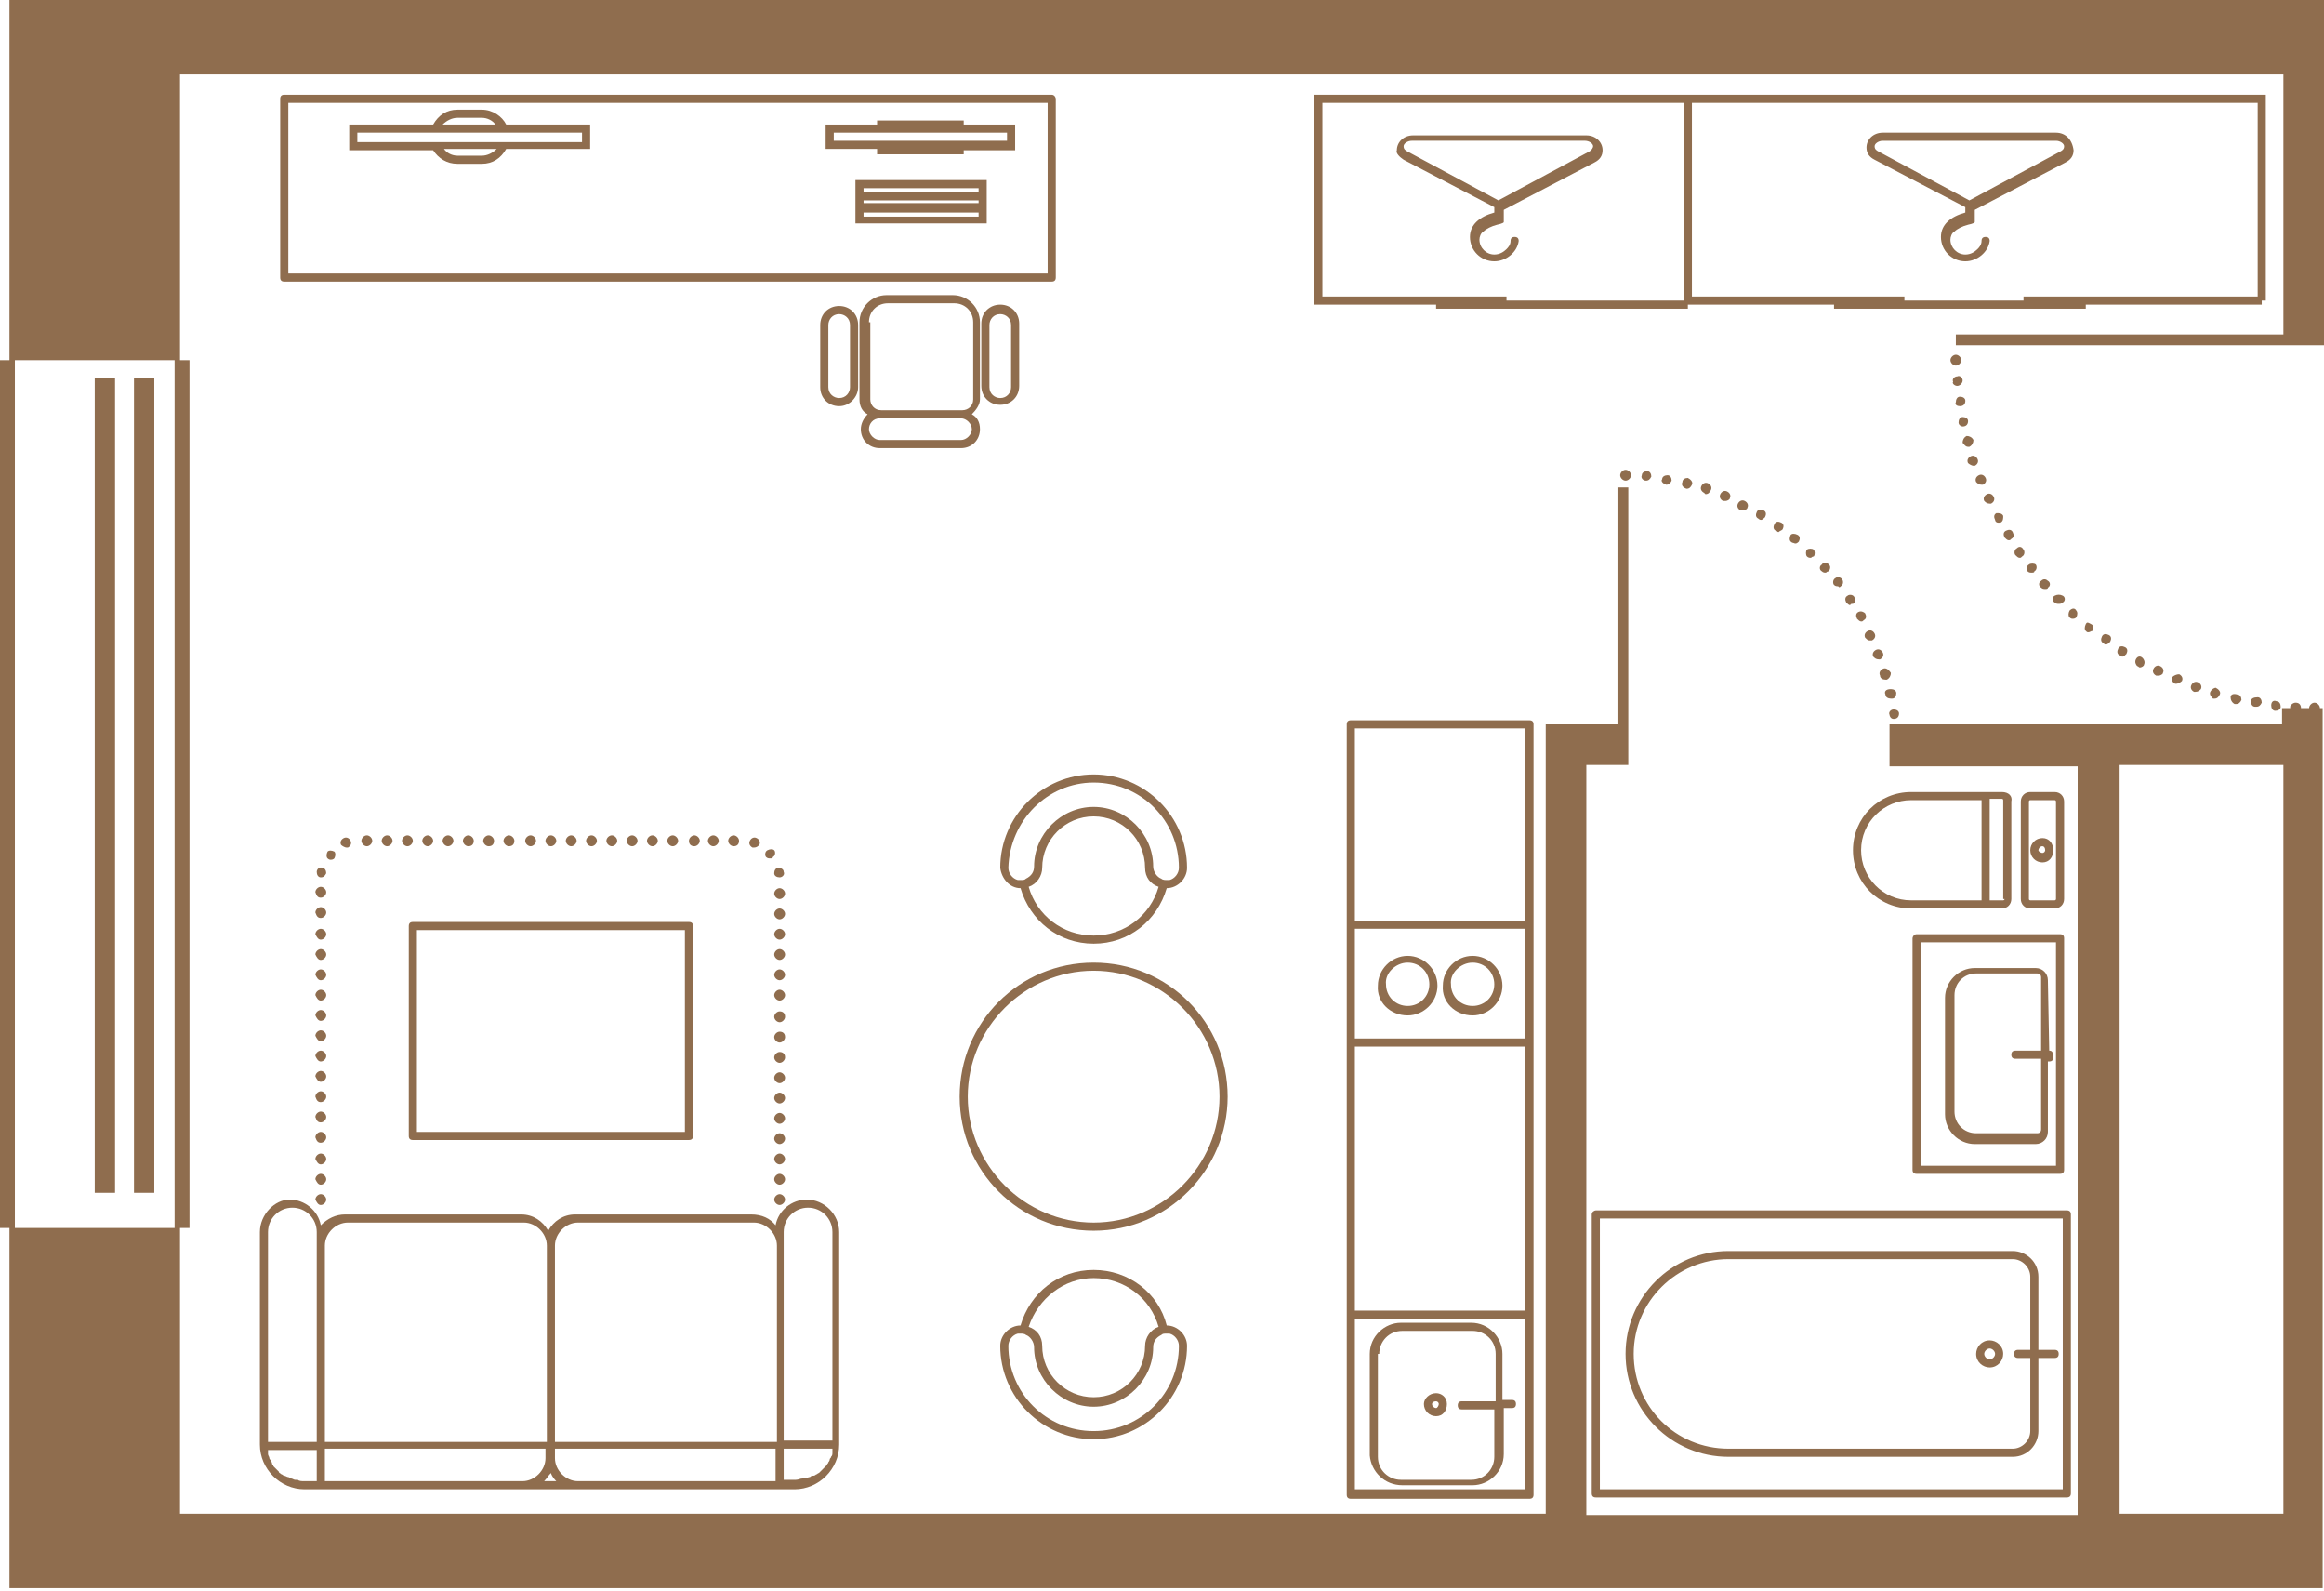 <svg width="190" height="130" viewBox="0 0 190 130" fill="none" xmlns="http://www.w3.org/2000/svg">
<path d="M160.012 31.539C160.234 31.539 160.456 31.317 160.456 31.095C160.456 30.873 160.234 30.652 160.012 30.763C159.791 30.763 159.569 30.984 159.68 31.206C159.569 31.317 159.791 31.539 160.012 31.539Z" fill="#8F6D4E"/>
<path d="M160.234 33.199C160.567 33.199 160.677 32.977 160.677 32.756C160.677 32.534 160.456 32.423 160.234 32.423C160.012 32.423 159.902 32.645 159.902 32.866C159.791 33.088 160.012 33.199 160.234 33.199Z" fill="#8F6D4E"/>
<path d="M160.456 34.858C160.566 34.858 160.566 34.858 160.456 34.858C160.788 34.858 160.899 34.637 160.899 34.415C160.899 34.194 160.677 34.083 160.456 34.083C160.234 34.083 160.123 34.304 160.123 34.526C160.123 34.748 160.345 34.858 160.456 34.858Z" fill="#8F6D4E"/>
<path d="M160.896 36.519H161.007C161.229 36.408 161.34 36.186 161.34 35.965C161.229 35.743 161.007 35.632 160.786 35.632C160.564 35.743 160.453 35.965 160.453 36.186C160.564 36.297 160.675 36.519 160.896 36.519Z" fill="#8F6D4E"/>
<path d="M163.332 42.715C163.442 42.715 163.442 42.715 163.553 42.715C163.775 42.604 163.775 42.383 163.775 42.161C163.664 41.939 163.442 41.939 163.221 41.939C162.999 42.05 162.999 42.272 163.11 42.493C163.11 42.604 163.221 42.715 163.332 42.715Z" fill="#8F6D4E"/>
<path d="M159.902 29.879C160.124 29.879 160.346 29.657 160.346 29.436C160.346 29.214 160.124 28.992 159.902 28.992C159.681 28.992 159.459 29.214 159.459 29.436C159.459 29.657 159.681 29.879 159.902 29.879Z" fill="#8F6D4E"/>
<path d="M162.668 41.166H162.778C163 41.055 163.111 40.834 163 40.612C162.889 40.39 162.668 40.279 162.446 40.39C162.224 40.501 162.113 40.723 162.224 40.945C162.335 41.055 162.446 41.166 162.668 41.166Z" fill="#8F6D4E"/>
<path d="M162.004 39.617H162.115C162.337 39.506 162.448 39.285 162.337 39.063C162.226 38.841 162.004 38.73 161.783 38.841C161.561 38.952 161.45 39.174 161.561 39.395C161.672 39.506 161.783 39.617 162.004 39.617Z" fill="#8F6D4E"/>
<path d="M161.339 38.067H161.45C161.672 37.956 161.783 37.735 161.672 37.513C161.561 37.291 161.339 37.181 161.118 37.291C160.896 37.402 160.785 37.624 160.896 37.846C161.007 37.956 161.229 38.067 161.339 38.067Z" fill="#8F6D4E"/>
<path d="M173.181 53.006C173.07 53.227 173.07 53.449 173.292 53.56C173.403 53.56 173.403 53.671 173.514 53.671C173.625 53.671 173.735 53.56 173.846 53.449C173.957 53.227 173.957 53.006 173.735 52.895C173.514 52.784 173.292 52.784 173.181 53.006Z" fill="#8F6D4E"/>
<path d="M174.619 53.89C174.508 54.112 174.619 54.333 174.73 54.444C174.84 54.444 174.84 54.554 174.951 54.554C175.062 54.554 175.283 54.444 175.283 54.333C175.394 54.112 175.283 53.89 175.172 53.78C174.951 53.558 174.73 53.669 174.619 53.89Z" fill="#8F6D4E"/>
<path d="M179.156 55.994C179.045 56.215 179.156 56.437 179.377 56.548H179.488C179.71 56.548 179.821 56.437 179.932 56.326C180.043 56.104 179.932 55.883 179.71 55.772C179.488 55.661 179.267 55.772 179.156 55.994Z" fill="#8F6D4E"/>
<path d="M176.057 54.666C175.946 54.887 176.057 55.109 176.279 55.22C176.279 55.22 176.39 55.22 176.501 55.22C176.611 55.22 176.833 55.109 176.833 54.998C176.944 54.776 176.833 54.555 176.611 54.444C176.39 54.333 176.168 54.444 176.057 54.666Z" fill="#8F6D4E"/>
<path d="M185.685 57.654C185.685 57.875 185.795 58.097 186.017 58.097C186.239 58.097 186.46 57.986 186.46 57.764C186.46 57.543 186.35 57.321 186.128 57.321C185.906 57.21 185.685 57.321 185.685 57.654Z" fill="#8F6D4E"/>
<path d="M184.024 57.322C184.024 57.543 184.135 57.765 184.357 57.765H184.468C184.689 57.765 184.8 57.654 184.911 57.432C184.911 57.211 184.8 56.989 184.579 56.989C184.246 56.989 184.024 57.1 184.024 57.322Z" fill="#8F6D4E"/>
<path d="M180.705 56.547C180.594 56.768 180.816 56.99 180.927 57.101H181.038C181.259 57.101 181.37 56.99 181.481 56.768C181.592 56.547 181.37 56.325 181.148 56.214C181.038 56.214 180.816 56.325 180.705 56.547Z" fill="#8F6D4E"/>
<path d="M182.364 56.989C182.364 57.211 182.475 57.432 182.697 57.543H182.808C183.029 57.543 183.14 57.432 183.251 57.211C183.251 56.989 183.14 56.767 182.918 56.767C182.586 56.657 182.364 56.767 182.364 56.989Z" fill="#8F6D4E"/>
<path d="M177.607 55.33C177.496 55.551 177.607 55.773 177.829 55.884H177.939C178.05 55.884 178.272 55.773 178.383 55.662C178.494 55.441 178.383 55.219 178.161 55.108C177.939 55.108 177.718 55.219 177.607 55.33Z" fill="#8F6D4E"/>
<path d="M166.873 47.473C166.652 47.584 166.652 47.916 166.873 48.027C166.984 48.138 167.095 48.138 167.206 48.138C167.317 48.138 167.428 48.138 167.428 48.027C167.649 47.916 167.649 47.584 167.428 47.473C167.317 47.362 167.095 47.251 166.873 47.473Z" fill="#8F6D4E"/>
<path d="M165.877 46.144C165.655 46.255 165.655 46.588 165.766 46.699C165.877 46.809 165.988 46.809 166.099 46.809C166.21 46.809 166.32 46.809 166.32 46.699C166.542 46.588 166.542 46.255 166.431 46.144C166.32 46.034 165.988 46.034 165.877 46.144Z" fill="#8F6D4E"/>
<path d="M163.996 43.378C163.774 43.489 163.774 43.711 163.885 43.932C163.996 44.043 164.107 44.154 164.218 44.154C164.329 44.154 164.329 44.154 164.44 44.043C164.661 43.932 164.661 43.711 164.55 43.489C164.44 43.267 164.218 43.267 163.996 43.378Z" fill="#8F6D4E"/>
<path d="M170.525 51.013C170.414 51.235 170.414 51.457 170.525 51.568C170.635 51.678 170.635 51.678 170.746 51.678C170.857 51.678 170.968 51.568 171.079 51.568C171.19 51.346 171.19 51.124 170.968 51.013C170.746 50.903 170.635 50.792 170.525 51.013Z" fill="#8F6D4E"/>
<path d="M171.853 52.01C171.742 52.232 171.742 52.453 171.964 52.564C172.075 52.675 172.075 52.675 172.186 52.675C172.296 52.675 172.407 52.564 172.518 52.453C172.629 52.232 172.629 52.01 172.407 51.899C172.186 51.788 171.964 51.788 171.853 52.01Z" fill="#8F6D4E"/>
<path d="M167.979 48.69C167.758 48.8 167.758 49.132 167.979 49.243C168.09 49.354 168.201 49.354 168.311 49.354C168.422 49.354 168.533 49.354 168.643 49.243C168.865 49.132 168.865 48.8 168.643 48.69C168.422 48.579 168.201 48.579 167.979 48.69Z" fill="#8F6D4E"/>
<path d="M169.196 49.907C169.086 50.129 169.086 50.35 169.196 50.461C169.307 50.572 169.418 50.572 169.418 50.572C169.529 50.572 169.64 50.572 169.751 50.461C169.861 50.239 169.861 50.018 169.751 49.907C169.64 49.685 169.418 49.685 169.196 49.907Z" fill="#8F6D4E"/>
<path d="M164.881 44.816C164.659 44.927 164.659 45.259 164.77 45.37C164.881 45.48 164.991 45.591 165.102 45.591C165.213 45.591 165.213 45.591 165.323 45.48C165.545 45.37 165.545 45.038 165.434 44.927C165.323 44.706 165.102 44.595 164.881 44.816Z" fill="#8F6D4E"/>
<path d="M186.68 0H14.717H0.775V6.086V29.435H0V100.367H0.775V123.716V129.802H14.717H126.372H129.691H169.86H173.18H186.57H189.889V123.716V62.522V59.202V57.874H189.668C189.668 57.653 189.447 57.432 189.225 57.432C189.004 57.432 188.783 57.653 188.783 57.874H188.119C188.119 57.653 188.008 57.432 187.676 57.432C187.455 57.432 187.234 57.653 187.234 57.764C187.234 57.764 187.234 57.764 187.234 57.874H186.57V59.202H155.364H154.479V61.747V62.633H169.86V123.826H129.691V62.522H133.122V59.202V39.837H132.236V59.202H126.372V59.866V62.522V123.716H14.717V100.367H15.492V29.435H14.717V6.086H186.68V27.333H159.901V28.218H186.68H190V27.333V6.086V0H186.68ZM14.275 100.367H1.217V29.435H14.275V100.367ZM173.291 62.522H186.68V123.716H173.291V62.522Z" fill="#8F6D4E"/>
<path d="M12.615 30.873H10.955V97.49H12.615V30.873Z" fill="#8F6D4E"/>
<path d="M9.406 30.873H7.746V97.49H9.406V30.873Z" fill="#8F6D4E"/>
<path d="M163.664 64.735H162.336H156.25C153.594 64.735 151.491 66.838 151.491 69.493C151.491 72.149 153.594 74.252 156.25 74.252H162.336H163.664C164.106 74.252 164.438 73.92 164.438 73.477V65.51C164.549 65.067 164.217 64.735 163.664 64.735ZM162.004 73.588H156.25C153.926 73.588 152.155 71.707 152.155 69.493C152.155 67.17 154.036 65.399 156.25 65.399H162.004V73.588ZM163.885 73.477C163.885 73.588 163.774 73.588 163.774 73.588H162.668V65.288H163.664C163.774 65.288 163.774 65.399 163.774 65.399V73.477H163.885Z" fill="#8F6D4E"/>
<path d="M167.978 64.735H165.987C165.544 64.735 165.212 65.067 165.212 65.51V73.477C165.212 73.92 165.544 74.252 165.987 74.252H167.978C168.421 74.252 168.753 73.92 168.753 73.477V65.51C168.753 65.067 168.421 64.735 167.978 64.735ZM168.089 73.477C168.089 73.588 167.978 73.588 167.978 73.588H165.987C165.876 73.588 165.876 73.477 165.876 73.477V65.51C165.876 65.399 165.987 65.399 165.987 65.399H167.978C168.089 65.399 168.089 65.51 168.089 65.51V73.477Z" fill="#8F6D4E"/>
<path d="M166.983 68.498C166.43 68.498 165.987 68.94 165.987 69.493C165.987 70.047 166.43 70.489 166.983 70.489C167.537 70.489 167.868 70.047 167.868 69.493C167.868 68.94 167.537 68.498 166.983 68.498ZM166.983 69.715C166.873 69.715 166.651 69.604 166.651 69.493C166.651 69.383 166.762 69.162 166.983 69.162C167.094 69.162 167.205 69.272 167.205 69.493C167.205 69.604 167.094 69.715 166.983 69.715Z" fill="#8F6D4E"/>
<path d="M156.359 76.686V95.609C156.359 95.83 156.47 95.941 156.691 95.941H168.421C168.642 95.941 168.753 95.83 168.753 95.609V76.686C168.753 76.465 168.642 76.354 168.421 76.354H156.691C156.47 76.354 156.359 76.576 156.359 76.686ZM157.023 77.018H168.089V95.277H157.023V77.018Z" fill="#8F6D4E"/>
<path d="M167.536 85.871L167.426 80.116C167.426 79.563 166.983 79.121 166.43 79.121H161.45C160.122 79.121 159.016 80.227 159.016 81.555V91.072C159.016 92.4 160.122 93.506 161.45 93.506H166.43C166.983 93.506 167.426 93.063 167.426 92.51V86.756H167.536C167.758 86.756 167.868 86.645 167.868 86.424C167.868 85.981 167.758 85.871 167.536 85.871ZM166.872 85.871H164.77C164.549 85.871 164.438 85.981 164.438 86.203C164.438 86.424 164.549 86.535 164.77 86.535H166.872V92.289C166.872 92.51 166.762 92.621 166.54 92.621H161.561C160.565 92.621 159.79 91.846 159.79 90.85V81.334C159.79 80.338 160.565 79.563 161.561 79.563H166.54C166.762 79.563 166.872 79.674 166.872 79.895V85.871Z" fill="#8F6D4E"/>
<path d="M110.436 58.87C110.215 58.87 110.104 58.981 110.104 59.202V107.56V122.166C110.104 122.388 110.215 122.498 110.436 122.498H125.043C125.265 122.498 125.375 122.388 125.375 122.166V107.449V59.202C125.375 58.981 125.265 58.87 125.043 58.87H110.436ZM124.711 121.724H110.768V107.781H124.711V121.724ZM124.711 107.117H110.768V85.538H124.711V107.117ZM124.711 84.875H110.768V75.911H124.711V84.875ZM124.711 75.247H110.768V59.534H124.711V75.247Z" fill="#8F6D4E"/>
<path d="M114.642 121.392H120.396C121.724 121.392 122.941 120.285 122.941 118.847V115.084H123.605C123.827 115.084 123.937 114.974 123.937 114.752C123.937 114.531 123.827 114.42 123.605 114.42H122.831V110.658C122.831 109.33 121.724 108.113 120.286 108.113H114.531C113.204 108.113 111.986 109.219 111.986 110.658V118.957C112.097 120.285 113.204 121.392 114.642 121.392ZM112.761 110.658C112.761 109.662 113.536 108.777 114.642 108.777H120.396C121.392 108.777 122.278 109.551 122.278 110.658V114.531H119.511C119.29 114.531 119.179 114.642 119.179 114.863C119.179 115.084 119.29 115.195 119.511 115.195H122.167V119.068C122.167 120.064 121.392 120.949 120.286 120.949H114.531C113.536 120.949 112.65 120.175 112.65 119.068V110.658H112.761Z" fill="#8F6D4E"/>
<path d="M117.408 115.748C117.961 115.748 118.293 115.306 118.293 114.752C118.293 114.199 117.851 113.867 117.408 113.867C116.855 113.867 116.412 114.31 116.412 114.752C116.412 115.306 116.855 115.748 117.408 115.748ZM117.408 114.531C117.519 114.531 117.629 114.642 117.629 114.752C117.629 114.863 117.519 115.084 117.408 115.084C117.297 115.084 117.076 114.974 117.076 114.752C117.076 114.642 117.187 114.531 117.408 114.531Z" fill="#8F6D4E"/>
<path d="M120.395 82.994C121.723 82.994 122.83 81.887 122.83 80.559C122.83 79.231 121.723 78.125 120.395 78.125C119.067 78.125 117.961 79.231 117.961 80.559C117.85 81.887 118.957 82.994 120.395 82.994ZM120.395 78.678C121.391 78.678 122.166 79.453 122.166 80.448C122.166 81.444 121.391 82.219 120.395 82.219C119.399 82.219 118.625 81.444 118.625 80.448C118.514 79.563 119.399 78.678 120.395 78.678Z" fill="#8F6D4E"/>
<path d="M115.085 82.994C116.413 82.994 117.519 81.887 117.519 80.559C117.519 79.231 116.413 78.125 115.085 78.125C113.757 78.125 112.65 79.231 112.65 80.559C112.54 81.887 113.646 82.994 115.085 82.994ZM115.085 78.678C116.081 78.678 116.855 79.453 116.855 80.448C116.855 81.444 116.081 82.219 115.085 82.219C114.089 82.219 113.314 81.444 113.314 80.448C113.203 79.563 114.089 78.678 115.085 78.678Z" fill="#8F6D4E"/>
<path d="M170.524 24.898H184.91V24.566H185.242V7.746H107.449V24.234V24.566V24.898H117.408V25.23H137.991V24.898H149.942V25.23H170.524V24.898ZM137.659 24.234V24.566H123.163V24.234H108.113V8.41H137.659V24.234ZM165.434 24.566H155.696V24.234H138.323V8.41H184.578V24.234H165.434V24.566Z" fill="#8F6D4E"/>
<path d="M26.227 98.487C26.448 98.487 26.67 98.265 26.67 98.044C26.67 97.822 26.448 97.6 26.227 97.6C26.005 97.6 25.783 97.822 25.783 98.044C25.894 98.265 26.005 98.487 26.227 98.487Z" fill="#8F6D4E"/>
<path d="M26.227 95.167C26.448 95.167 26.67 94.946 26.67 94.724C26.67 94.502 26.448 94.281 26.227 94.281C26.005 94.281 25.783 94.502 25.783 94.724C25.894 94.946 26.005 95.167 26.227 95.167Z" fill="#8F6D4E"/>
<path d="M26.227 96.828C26.448 96.828 26.67 96.606 26.67 96.384C26.67 96.162 26.448 95.941 26.227 95.941C26.005 95.941 25.783 96.162 25.783 96.384C25.894 96.606 26.005 96.828 26.227 96.828Z" fill="#8F6D4E"/>
<path d="M28.329 69.273H28.439C28.661 69.162 28.772 68.941 28.661 68.719C28.55 68.497 28.329 68.387 28.107 68.497C27.885 68.608 27.774 68.83 27.885 69.052C27.996 69.162 28.218 69.273 28.329 69.273Z" fill="#8F6D4E"/>
<path d="M32.092 68.719C32.092 68.498 31.87 68.276 31.648 68.276C31.427 68.276 31.205 68.498 31.205 68.719C31.205 68.941 31.427 69.163 31.648 69.163C31.87 69.163 32.092 68.941 32.092 68.719Z" fill="#8F6D4E"/>
<path d="M30.434 68.719C30.434 68.498 30.212 68.276 29.99 68.276C29.769 68.276 29.547 68.498 29.547 68.719C29.547 68.941 29.769 69.163 29.99 69.163C30.212 69.163 30.434 68.941 30.434 68.719Z" fill="#8F6D4E"/>
<path d="M35.412 68.719C35.412 68.498 35.19 68.276 34.969 68.276C34.747 68.276 34.525 68.498 34.525 68.719C34.525 68.941 34.747 69.163 34.969 69.163C35.19 69.163 35.412 68.941 35.412 68.719Z" fill="#8F6D4E"/>
<path d="M26.227 93.397C26.448 93.397 26.67 93.176 26.67 92.954C26.67 92.732 26.448 92.51 26.227 92.51C26.005 92.51 25.783 92.732 25.783 92.954C25.894 93.286 26.005 93.397 26.227 93.397Z" fill="#8F6D4E"/>
<path d="M26.227 85.098C26.448 85.098 26.67 84.876 26.67 84.654C26.67 84.433 26.448 84.211 26.227 84.211C26.005 84.211 25.783 84.433 25.783 84.654C25.894 84.876 26.005 85.098 26.227 85.098Z" fill="#8F6D4E"/>
<path d="M26.227 76.798C26.448 76.798 26.67 76.577 26.67 76.355C26.67 76.133 26.448 75.912 26.227 75.912C26.005 75.912 25.783 76.133 25.783 76.355C25.894 76.577 26.005 76.798 26.227 76.798Z" fill="#8F6D4E"/>
<path d="M26.227 75.028C26.448 75.028 26.67 74.806 26.67 74.584C26.67 74.363 26.448 74.141 26.227 74.141C26.005 74.141 25.783 74.363 25.783 74.584C25.894 74.917 26.005 75.028 26.227 75.028Z" fill="#8F6D4E"/>
<path d="M26.227 78.458C26.448 78.458 26.67 78.236 26.67 78.014C26.67 77.793 26.448 77.571 26.227 77.571C26.005 77.571 25.783 77.793 25.783 78.014C25.894 78.236 26.005 78.458 26.227 78.458Z" fill="#8F6D4E"/>
<path d="M26.227 80.118C26.448 80.118 26.67 79.896 26.67 79.675C26.67 79.453 26.448 79.231 26.227 79.231C26.005 79.231 25.783 79.453 25.783 79.675C25.894 79.896 26.005 80.118 26.227 80.118Z" fill="#8F6D4E"/>
<path d="M26.227 91.737C26.448 91.737 26.67 91.516 26.67 91.294C26.67 91.072 26.448 90.85 26.227 90.85C26.005 90.85 25.783 91.072 25.783 91.294C25.894 91.626 26.005 91.737 26.227 91.737Z" fill="#8F6D4E"/>
<path d="M27.001 70.269C27.112 70.269 27.223 70.269 27.334 70.158C27.445 69.936 27.445 69.715 27.334 69.604C27.112 69.493 26.89 69.493 26.779 69.604C26.669 69.826 26.669 70.047 26.779 70.158C26.779 70.158 26.89 70.269 27.001 70.269Z" fill="#8F6D4E"/>
<path d="M26.227 73.368C26.448 73.368 26.67 73.146 26.67 72.924C26.67 72.703 26.448 72.481 26.227 72.481C26.005 72.481 25.783 72.703 25.783 72.924C25.894 73.257 26.005 73.368 26.227 73.368Z" fill="#8F6D4E"/>
<path d="M26.227 88.417C26.448 88.417 26.67 88.196 26.67 87.974C26.67 87.752 26.448 87.531 26.227 87.531C26.005 87.531 25.783 87.752 25.783 87.974C25.894 88.196 26.005 88.417 26.227 88.417Z" fill="#8F6D4E"/>
<path d="M26.227 81.778C26.448 81.778 26.67 81.556 26.67 81.335C26.67 81.113 26.448 80.891 26.227 80.891C26.005 80.891 25.783 81.113 25.783 81.335C25.894 81.556 26.005 81.778 26.227 81.778Z" fill="#8F6D4E"/>
<path d="M26.227 90.077C26.448 90.077 26.67 89.856 26.67 89.634C26.67 89.412 26.448 89.191 26.227 89.191C26.005 89.191 25.783 89.412 25.783 89.634C25.894 89.967 26.005 90.077 26.227 90.077Z" fill="#8F6D4E"/>
<path d="M26.227 86.757C26.448 86.757 26.67 86.535 26.67 86.314C26.67 86.092 26.448 85.87 26.227 85.87C26.005 85.87 25.783 86.092 25.783 86.314C25.894 86.535 26.005 86.757 26.227 86.757Z" fill="#8F6D4E"/>
<path d="M25.894 71.264C25.894 71.486 26.004 71.708 26.226 71.708C26.448 71.708 26.559 71.597 26.669 71.375C26.669 71.153 26.559 70.932 26.337 70.932C26.115 70.821 25.894 71.043 25.894 71.264Z" fill="#8F6D4E"/>
<path d="M26.227 83.438C26.448 83.438 26.67 83.216 26.67 82.995C26.67 82.773 26.448 82.551 26.227 82.551C26.005 82.551 25.783 82.773 25.783 82.995C25.894 83.216 26.005 83.438 26.227 83.438Z" fill="#8F6D4E"/>
<path d="M47.143 68.719C47.143 68.498 46.921 68.276 46.699 68.276C46.477 68.276 46.256 68.498 46.256 68.719C46.256 68.941 46.477 69.163 46.699 69.163C46.921 69.163 47.143 68.941 47.143 68.719Z" fill="#8F6D4E"/>
<path d="M33.31 68.276C33.088 68.276 32.866 68.498 32.866 68.719C32.866 68.941 33.088 69.163 33.31 69.163C33.531 69.163 33.753 68.941 33.753 68.719C33.753 68.498 33.531 68.276 33.31 68.276Z" fill="#8F6D4E"/>
<path d="M61.305 68.719C61.194 68.941 61.305 69.162 61.527 69.273H61.638C61.859 69.273 61.97 69.162 62.081 69.052C62.192 68.83 62.081 68.608 61.859 68.497C61.638 68.387 61.416 68.497 61.305 68.719Z" fill="#8F6D4E"/>
<path d="M58.761 68.719C58.761 68.498 58.539 68.276 58.317 68.276C58.096 68.276 57.874 68.498 57.874 68.719C57.874 68.941 58.096 69.163 58.317 69.163C58.539 69.163 58.761 68.941 58.761 68.719Z" fill="#8F6D4E"/>
<path d="M60.42 68.719C60.42 68.498 60.198 68.276 59.977 68.276C59.755 68.276 59.533 68.498 59.533 68.719C59.533 68.941 59.755 69.163 59.977 69.163C60.309 69.163 60.42 68.941 60.42 68.719Z" fill="#8F6D4E"/>
<path d="M63.74 94.281C63.519 94.281 63.297 94.502 63.297 94.724C63.297 94.946 63.519 95.167 63.74 95.167C63.962 95.167 64.184 94.946 64.184 94.724C64.184 94.502 63.962 94.281 63.74 94.281Z" fill="#8F6D4E"/>
<path d="M63.74 97.6C63.519 97.6 63.297 97.822 63.297 98.044C63.297 98.265 63.519 98.487 63.74 98.487C63.962 98.487 64.184 98.265 64.184 98.044C64.184 97.822 63.962 97.6 63.74 97.6Z" fill="#8F6D4E"/>
<path d="M63.74 95.941C63.519 95.941 63.297 96.162 63.297 96.384C63.297 96.606 63.519 96.828 63.74 96.828C63.962 96.828 64.184 96.606 64.184 96.384C64.184 96.162 63.962 95.941 63.74 95.941Z" fill="#8F6D4E"/>
<path d="M56.768 69.163C56.989 69.163 57.211 68.941 57.211 68.719C57.211 68.498 56.989 68.276 56.768 68.276C56.546 68.276 56.324 68.498 56.324 68.719C56.324 68.941 56.435 69.163 56.768 69.163Z" fill="#8F6D4E"/>
<path d="M48.801 68.719C48.801 68.498 48.579 68.276 48.357 68.276C48.136 68.276 47.914 68.498 47.914 68.719C47.914 68.941 48.136 69.163 48.357 69.163C48.579 69.163 48.801 68.941 48.801 68.719Z" fill="#8F6D4E"/>
<path d="M45.481 68.719C45.481 68.498 45.26 68.276 45.038 68.276C44.816 68.276 44.595 68.498 44.595 68.719C44.595 68.941 44.816 69.163 45.038 69.163C45.26 69.163 45.481 68.941 45.481 68.719Z" fill="#8F6D4E"/>
<path d="M43.822 68.719C43.822 68.498 43.601 68.276 43.379 68.276C43.157 68.276 42.935 68.498 42.935 68.719C42.935 68.941 43.157 69.163 43.379 69.163C43.601 69.163 43.822 68.941 43.822 68.719Z" fill="#8F6D4E"/>
<path d="M52.122 68.719C52.122 68.498 51.9 68.276 51.679 68.276C51.457 68.276 51.235 68.498 51.235 68.719C51.235 68.941 51.457 69.163 51.679 69.163C51.9 69.163 52.122 68.941 52.122 68.719Z" fill="#8F6D4E"/>
<path d="M50.461 68.719C50.461 68.498 50.239 68.276 50.018 68.276C49.796 68.276 49.574 68.498 49.574 68.719C49.574 68.941 49.796 69.163 50.018 69.163C50.239 69.163 50.461 68.941 50.461 68.719Z" fill="#8F6D4E"/>
<path d="M53.78 68.719C53.78 68.498 53.559 68.276 53.337 68.276C53.115 68.276 52.894 68.498 52.894 68.719C52.894 68.941 53.115 69.163 53.337 69.163C53.559 69.163 53.78 68.941 53.78 68.719Z" fill="#8F6D4E"/>
<path d="M63.74 92.62C63.519 92.62 63.297 92.842 63.297 93.064C63.297 93.285 63.519 93.507 63.74 93.507C63.962 93.507 64.184 93.285 64.184 93.064C64.184 92.842 63.962 92.62 63.74 92.62Z" fill="#8F6D4E"/>
<path d="M63.74 82.662C63.519 82.662 63.297 82.883 63.297 83.105C63.297 83.327 63.519 83.548 63.74 83.548C63.962 83.548 64.184 83.327 64.184 83.105C64.184 82.772 63.962 82.662 63.74 82.662Z" fill="#8F6D4E"/>
<path d="M63.74 74.252C63.519 74.252 63.297 74.474 63.297 74.695C63.297 74.917 63.519 75.139 63.74 75.139C63.962 75.139 64.184 74.917 64.184 74.695C64.184 74.474 63.962 74.252 63.74 74.252Z" fill="#8F6D4E"/>
<path d="M63.74 75.912C63.519 75.912 63.297 76.133 63.297 76.355C63.297 76.577 63.519 76.798 63.74 76.798C63.962 76.798 64.184 76.577 64.184 76.355C64.184 76.133 63.962 75.912 63.74 75.912Z" fill="#8F6D4E"/>
<path d="M63.74 77.571C63.519 77.571 63.297 77.793 63.297 78.014C63.297 78.236 63.519 78.458 63.74 78.458C63.962 78.458 64.184 78.236 64.184 78.014C64.184 77.793 63.962 77.571 63.74 77.571Z" fill="#8F6D4E"/>
<path d="M62.743 69.493C62.522 69.604 62.522 69.937 62.632 70.048C62.743 70.159 62.854 70.159 62.965 70.159C63.076 70.159 63.187 70.159 63.187 70.048C63.408 69.937 63.408 69.604 63.297 69.493C63.187 69.383 62.965 69.383 62.743 69.493Z" fill="#8F6D4E"/>
<path d="M63.74 79.231C63.519 79.231 63.297 79.453 63.297 79.675C63.297 79.896 63.519 80.118 63.74 80.118C63.962 80.118 64.184 79.896 64.184 79.675C64.184 79.453 63.962 79.231 63.74 79.231Z" fill="#8F6D4E"/>
<path d="M63.74 72.592C63.519 72.592 63.297 72.814 63.297 73.035C63.297 73.257 63.519 73.478 63.74 73.478C63.962 73.478 64.184 73.257 64.184 73.035C64.184 72.814 63.962 72.592 63.74 72.592Z" fill="#8F6D4E"/>
<path d="M63.629 70.932C63.408 70.932 63.297 71.154 63.297 71.375C63.297 71.597 63.519 71.708 63.74 71.708C63.962 71.708 64.184 71.486 64.073 71.265C64.073 71.043 63.851 70.932 63.629 70.932Z" fill="#8F6D4E"/>
<path d="M42.052 68.719C42.052 68.498 41.83 68.276 41.608 68.276C41.387 68.276 41.165 68.498 41.165 68.719C41.165 68.941 41.387 69.163 41.608 69.163C41.941 69.163 42.052 68.941 42.052 68.719Z" fill="#8F6D4E"/>
<path d="M63.74 85.981C63.519 85.981 63.297 86.203 63.297 86.425C63.297 86.646 63.519 86.868 63.74 86.868C63.962 86.868 64.184 86.646 64.184 86.425C64.184 86.092 63.962 85.981 63.74 85.981Z" fill="#8F6D4E"/>
<path d="M63.74 87.641C63.519 87.641 63.297 87.863 63.297 88.084C63.297 88.306 63.519 88.528 63.74 88.528C63.962 88.528 64.184 88.306 64.184 88.084C64.184 87.863 63.962 87.641 63.74 87.641Z" fill="#8F6D4E"/>
<path d="M63.74 89.301C63.519 89.301 63.297 89.523 63.297 89.745C63.297 89.966 63.519 90.188 63.74 90.188C63.962 90.188 64.184 89.966 64.184 89.745C64.184 89.523 63.962 89.301 63.74 89.301Z" fill="#8F6D4E"/>
<path d="M63.74 90.961C63.519 90.961 63.297 91.183 63.297 91.404C63.297 91.626 63.519 91.848 63.74 91.848C63.962 91.848 64.184 91.626 64.184 91.404C64.184 91.183 63.962 90.961 63.74 90.961Z" fill="#8F6D4E"/>
<path d="M63.74 80.891C63.519 80.891 63.297 81.113 63.297 81.335C63.297 81.556 63.519 81.778 63.74 81.778C63.962 81.778 64.184 81.556 64.184 81.335C64.184 81.113 63.962 80.891 63.74 80.891Z" fill="#8F6D4E"/>
<path d="M63.74 84.321C63.519 84.321 63.297 84.543 63.297 84.764C63.297 84.986 63.519 85.208 63.74 85.208C63.962 85.208 64.184 84.986 64.184 84.764C64.184 84.432 63.962 84.321 63.74 84.321Z" fill="#8F6D4E"/>
<path d="M55.441 68.719C55.441 68.498 55.219 68.276 54.997 68.276C54.775 68.276 54.554 68.498 54.554 68.719C54.554 68.941 54.775 69.163 54.997 69.163C55.219 69.163 55.441 68.941 55.441 68.719Z" fill="#8F6D4E"/>
<path d="M38.732 68.719C38.732 68.498 38.511 68.276 38.289 68.276C38.067 68.276 37.846 68.498 37.846 68.719C37.846 68.941 38.067 69.163 38.289 69.163C38.622 69.163 38.732 68.941 38.732 68.719Z" fill="#8F6D4E"/>
<path d="M40.392 68.719C40.392 68.498 40.17 68.276 39.948 68.276C39.727 68.276 39.505 68.498 39.505 68.719C39.505 68.941 39.727 69.163 39.948 69.163C40.281 69.163 40.392 68.941 40.392 68.719Z" fill="#8F6D4E"/>
<path d="M37.071 68.719C37.071 68.498 36.85 68.276 36.628 68.276C36.406 68.276 36.185 68.498 36.185 68.719C36.185 68.941 36.406 69.163 36.628 69.163C36.85 69.163 37.071 68.941 37.071 68.719Z" fill="#8F6D4E"/>
<path d="M21.247 100.699V117.74V118.072C21.247 120.064 22.907 121.724 24.899 121.724H25.895H26.559H42.715H47.141H63.297H63.961H64.957C66.949 121.724 68.609 120.064 68.609 118.072V117.74V100.699C68.609 99.26 67.391 98.043 65.953 98.043C64.736 98.043 63.629 98.928 63.408 100.145C62.965 99.592 62.301 99.26 61.416 99.26H47.03C46.035 99.26 45.26 99.814 44.817 100.588C44.375 99.814 43.6 99.26 42.604 99.26H28.218C27.444 99.26 26.78 99.592 26.227 100.145C26.005 98.928 24.899 98.043 23.681 98.043C22.464 98.043 21.247 99.26 21.247 100.699ZM64.072 101.805V100.699C64.072 99.592 64.957 98.707 66.064 98.707C67.17 98.707 68.055 99.592 68.055 100.699V117.74H64.072V101.805V101.805ZM64.072 118.404H68.055V118.515C68.055 118.625 68.055 118.736 68.055 118.736C68.055 118.847 68.055 118.957 67.945 119.068C67.945 119.179 67.834 119.179 67.834 119.289C67.834 119.4 67.724 119.511 67.724 119.511C67.724 119.621 67.613 119.621 67.613 119.732C67.502 119.843 67.502 119.843 67.391 119.953C67.281 120.064 67.281 120.064 67.17 120.175C67.059 120.285 67.059 120.285 66.949 120.396C66.838 120.396 66.838 120.507 66.728 120.507C66.617 120.617 66.506 120.617 66.396 120.617C66.285 120.617 66.285 120.728 66.174 120.728C66.064 120.728 65.953 120.839 65.842 120.839C65.732 120.839 65.732 120.839 65.621 120.839C65.4 120.839 65.289 120.949 65.068 120.949H64.072V118.404V118.404ZM45.37 101.805C45.37 100.809 46.256 99.924 47.252 99.924H61.637C62.633 99.924 63.519 100.809 63.519 101.805V117.851H45.37V101.805ZM45.37 118.404H63.408V121.06H47.252C46.256 121.06 45.37 120.175 45.37 119.179V118.404ZM45.481 121.06H44.485C44.707 120.839 44.817 120.617 45.039 120.396C45.149 120.728 45.37 120.949 45.481 121.06ZM26.559 101.805C26.559 100.809 27.444 99.924 28.44 99.924H42.825C43.821 99.924 44.707 100.809 44.707 101.805V117.851H26.559V101.805ZM26.559 118.404H44.596V119.179C44.596 120.175 43.711 121.06 42.715 121.06H26.559V118.404ZM25.895 121.06H24.899C24.677 121.06 24.456 121.06 24.346 120.949C24.235 120.949 24.235 120.949 24.124 120.949C24.014 120.949 23.903 120.839 23.792 120.839C23.681 120.839 23.681 120.728 23.571 120.728C23.46 120.728 23.35 120.617 23.239 120.617C23.128 120.617 23.128 120.507 23.018 120.507C22.907 120.396 22.796 120.396 22.796 120.285C22.686 120.175 22.686 120.175 22.575 120.064C22.464 119.953 22.464 119.953 22.354 119.843C22.354 119.732 22.243 119.732 22.243 119.621C22.243 119.511 22.132 119.4 22.132 119.4C22.132 119.289 22.022 119.289 22.022 119.179C22.022 119.068 21.911 118.957 21.911 118.847C21.911 118.736 21.911 118.625 21.911 118.625V118.515H25.895V121.06ZM25.895 100.699V101.805V117.851H21.911V100.699C21.911 99.592 22.796 98.707 23.903 98.707C25.009 98.707 25.895 99.592 25.895 100.699Z" fill="#8F6D4E"/>
<path d="M33.42 75.69V92.842C33.42 93.063 33.531 93.174 33.752 93.174H56.326C56.547 93.174 56.658 93.063 56.658 92.842V75.69C56.658 75.469 56.547 75.358 56.326 75.358H33.752C33.531 75.358 33.42 75.469 33.42 75.69ZM34.084 76.022H55.994V92.51H34.084V76.022Z" fill="#8F6D4E"/>
<path d="M168.089 10.845H153.925C153.15 10.845 152.597 11.398 152.597 12.062C152.597 12.505 152.818 12.836 153.261 13.058L160.675 16.931V17.373C159.457 17.705 158.683 18.369 158.683 19.365C158.683 20.472 159.568 21.357 160.675 21.357C161.671 21.357 162.556 20.582 162.667 19.697C162.667 19.476 162.556 19.365 162.335 19.365C162.113 19.365 162.003 19.476 162.003 19.697C162.003 20.029 161.781 20.25 161.671 20.361C161.449 20.582 161.117 20.804 160.675 20.804C160.011 20.804 159.457 20.25 159.457 19.587C159.457 19.365 159.568 19.033 159.789 18.923C160.011 18.701 160.453 18.48 160.896 18.369C160.896 18.369 161.449 18.259 161.449 18.148V18.037V17.152L168.863 13.279C169.306 13.058 169.527 12.726 169.527 12.283C169.417 11.398 168.863 10.845 168.089 10.845ZM168.421 12.394L161.007 16.378L153.593 12.394C153.371 12.283 153.261 12.172 153.261 11.951C153.261 11.73 153.593 11.509 153.925 11.509H168.089C168.421 11.509 168.753 11.73 168.753 11.951C168.753 12.172 168.642 12.283 168.421 12.394Z" fill="#8F6D4E"/>
<path d="M114.754 13.057L122.168 16.93V17.373C120.951 17.705 120.176 18.369 120.176 19.365C120.176 20.471 121.061 21.357 122.168 21.357C123.164 21.357 124.049 20.582 124.16 19.697C124.16 19.476 124.049 19.365 123.828 19.365C123.606 19.365 123.496 19.476 123.496 19.697C123.496 20.029 123.274 20.25 123.164 20.361C122.942 20.582 122.61 20.803 122.168 20.803C121.504 20.803 120.951 20.25 120.951 19.586C120.951 19.365 121.061 19.033 121.283 18.922C121.504 18.701 121.946 18.48 122.389 18.369C122.389 18.369 122.942 18.258 122.942 18.148V18.037V17.152L130.357 13.279C130.799 13.057 131.02 12.725 131.02 12.283C131.02 11.619 130.467 11.066 129.693 11.066H115.528C114.754 11.066 114.2 11.619 114.2 12.283C114.09 12.504 114.422 12.836 114.754 13.057ZM115.418 11.508H129.582C129.914 11.508 130.246 11.729 130.246 11.951C130.246 12.061 130.135 12.283 129.914 12.393L122.5 16.377L115.086 12.393C114.864 12.283 114.754 12.172 114.754 11.951C114.754 11.729 115.086 11.508 115.418 11.508Z" fill="#8F6D4E"/>
<path d="M130.134 99.26V122.056C130.134 122.277 130.244 122.388 130.466 122.388H168.975C169.196 122.388 169.307 122.277 169.307 122.056V99.26C169.307 99.039 169.196 98.928 168.975 98.928H130.466C130.355 98.928 130.134 99.039 130.134 99.26ZM130.798 99.592H168.643V121.724H130.798V99.592Z" fill="#8F6D4E"/>
<path d="M162.666 109.552C162.002 109.552 161.56 110.105 161.56 110.658C161.56 111.322 162.113 111.765 162.666 111.765C163.33 111.765 163.773 111.211 163.773 110.658C163.773 109.994 163.219 109.552 162.666 109.552ZM162.666 111.101C162.445 111.101 162.224 110.879 162.224 110.658C162.224 110.437 162.445 110.216 162.666 110.216C162.887 110.216 163.109 110.437 163.109 110.658C163.109 110.879 162.887 111.101 162.666 111.101Z" fill="#8F6D4E"/>
<path d="M167.978 110.326H166.65V104.351C166.65 103.133 165.654 102.248 164.548 102.248H141.309C136.662 102.248 132.899 106.01 132.899 110.658C132.899 115.306 136.662 119.068 141.309 119.068H164.548C165.765 119.068 166.65 118.072 166.65 116.966V110.99H167.978C168.199 110.99 168.31 110.879 168.31 110.658C168.31 110.437 168.199 110.326 167.978 110.326ZM165.986 110.326H164.99C164.769 110.326 164.658 110.437 164.658 110.658C164.658 110.879 164.769 110.99 164.99 110.99H165.986V116.966C165.986 117.74 165.322 118.404 164.548 118.404H141.309C136.994 118.404 133.563 114.974 133.563 110.658C133.563 106.342 137.104 102.912 141.309 102.912H164.548C165.322 102.912 165.986 103.576 165.986 104.351V110.326Z" fill="#8F6D4E"/>
<path d="M142.529 41.72C142.64 41.72 142.861 41.609 142.861 41.498C142.972 41.276 142.861 41.055 142.64 40.944C142.418 40.833 142.196 40.944 142.085 41.166C141.975 41.387 142.085 41.609 142.307 41.72C142.418 41.72 142.529 41.72 142.529 41.72Z" fill="#8F6D4E"/>
<path d="M150.495 47.916C150.717 47.806 150.717 47.473 150.606 47.362C150.495 47.141 150.163 47.141 150.052 47.251C149.83 47.362 149.83 47.695 149.941 47.806C150.052 47.916 150.163 47.916 150.274 47.916C150.384 48.027 150.384 48.027 150.495 47.916Z" fill="#8F6D4E"/>
<path d="M141.09 40.944C141.201 40.944 141.423 40.834 141.423 40.723C141.534 40.501 141.423 40.279 141.201 40.169C140.98 40.058 140.758 40.169 140.647 40.39C140.536 40.612 140.647 40.834 140.869 40.944C140.98 40.944 140.98 40.944 141.09 40.944Z" fill="#8F6D4E"/>
<path d="M143.967 42.494C144.078 42.494 144.189 42.383 144.299 42.272C144.41 42.05 144.41 41.829 144.189 41.718C143.967 41.607 143.745 41.607 143.634 41.829C143.523 42.05 143.523 42.272 143.745 42.383C143.856 42.494 143.967 42.494 143.967 42.494Z" fill="#8F6D4E"/>
<path d="M147.066 44.264C147.176 44.042 147.176 43.821 146.955 43.71C146.733 43.599 146.511 43.599 146.401 43.71C146.29 43.932 146.29 44.153 146.401 44.264C146.511 44.375 146.622 44.375 146.622 44.375C146.844 44.486 146.955 44.375 147.066 44.264Z" fill="#8F6D4E"/>
<path d="M151.492 49.355C151.714 49.244 151.714 49.022 151.603 48.801C151.492 48.579 151.16 48.579 151.049 48.69C150.827 48.801 150.827 49.022 150.938 49.244C151.049 49.355 151.16 49.466 151.271 49.466C151.271 49.355 151.381 49.355 151.492 49.355Z" fill="#8F6D4E"/>
<path d="M153.926 54.665C153.705 54.776 153.594 54.997 153.705 55.218C153.705 55.44 153.926 55.55 154.147 55.55H154.258C154.479 55.44 154.59 55.218 154.59 54.997C154.368 54.665 154.147 54.554 153.926 54.665Z" fill="#8F6D4E"/>
<path d="M148.283 45.481C148.394 45.37 148.394 45.038 148.283 44.927C148.172 44.816 147.839 44.816 147.729 44.927C147.618 45.038 147.618 45.37 147.729 45.481C147.839 45.592 147.95 45.592 148.061 45.592C148.061 45.592 148.172 45.481 148.283 45.481Z" fill="#8F6D4E"/>
<path d="M145.738 43.268C145.849 43.047 145.849 42.825 145.627 42.714C145.405 42.603 145.184 42.603 145.073 42.825C144.962 43.047 144.962 43.268 145.184 43.379C145.294 43.379 145.294 43.49 145.405 43.49C145.516 43.379 145.627 43.379 145.738 43.268Z" fill="#8F6D4E"/>
<path d="M151.934 50.018C151.712 50.129 151.712 50.35 151.823 50.572C151.934 50.683 152.044 50.794 152.155 50.794C152.266 50.794 152.266 50.794 152.377 50.683C152.599 50.572 152.599 50.35 152.488 50.129C152.377 50.018 152.155 49.907 151.934 50.018Z" fill="#8F6D4E"/>
<path d="M132.901 38.398C132.68 38.398 132.458 38.62 132.458 38.842C132.458 39.063 132.68 39.285 132.901 39.285C133.123 39.285 133.345 39.063 133.345 38.842C133.345 38.62 133.123 38.398 132.901 38.398Z" fill="#8F6D4E"/>
<path d="M134.56 39.285C134.782 39.285 134.893 39.174 135.004 38.952C135.004 38.731 134.893 38.509 134.671 38.509C134.449 38.509 134.228 38.62 134.228 38.842C134.117 39.063 134.339 39.285 134.56 39.285Z" fill="#8F6D4E"/>
<path d="M136.222 39.617C136.443 39.617 136.554 39.506 136.665 39.284C136.665 39.062 136.554 38.841 136.333 38.841C136.111 38.841 135.889 38.952 135.889 39.173C135.778 39.284 135.889 39.506 136.222 39.617Z" fill="#8F6D4E"/>
<path d="M149.501 46.699C149.612 46.588 149.722 46.255 149.501 46.144C149.39 45.923 149.057 45.923 148.947 46.144C148.725 46.255 148.725 46.588 148.947 46.699C149.057 46.809 149.168 46.809 149.279 46.809C149.279 46.809 149.39 46.699 149.501 46.699Z" fill="#8F6D4E"/>
<path d="M154.146 56.768C154.146 56.989 154.368 57.1 154.589 57.1H154.7C154.921 57.1 155.032 56.878 155.032 56.657C155.032 56.436 154.81 56.325 154.589 56.325C154.146 56.325 154.036 56.546 154.146 56.768Z" fill="#8F6D4E"/>
<path d="M153.373 53.116C153.151 53.227 153.04 53.449 153.151 53.671C153.262 53.782 153.373 53.892 153.594 53.892H153.705C153.927 53.782 154.038 53.56 153.927 53.338C153.816 53.116 153.594 53.006 153.373 53.116Z" fill="#8F6D4E"/>
<path d="M139.429 40.39C139.65 40.39 139.761 40.28 139.872 40.058C139.982 39.837 139.872 39.616 139.65 39.505C139.429 39.394 139.208 39.505 139.097 39.726C138.986 39.948 139.097 40.169 139.318 40.28C139.429 40.39 139.429 40.39 139.429 40.39Z" fill="#8F6D4E"/>
<path d="M154.811 58.761C155.144 58.761 155.255 58.539 155.255 58.317C155.255 58.096 155.033 57.985 154.811 57.985C154.59 57.985 154.368 58.206 154.479 58.428C154.479 58.539 154.59 58.761 154.811 58.761Z" fill="#8F6D4E"/>
<path d="M137.881 39.949C138.103 39.949 138.213 39.839 138.324 39.617C138.435 39.395 138.213 39.173 137.992 39.063C137.77 39.063 137.548 39.173 137.548 39.395C137.438 39.617 137.548 39.839 137.881 39.949C137.881 39.949 137.77 39.949 137.881 39.949Z" fill="#8F6D4E"/>
<path d="M152.71 51.567C152.488 51.678 152.377 51.899 152.488 52.121C152.599 52.232 152.71 52.343 152.82 52.343C152.82 52.343 152.931 52.343 153.042 52.343C153.264 52.232 153.375 52.01 153.264 51.788C153.153 51.567 152.931 51.456 152.71 51.567Z" fill="#8F6D4E"/>
<path d="M83.435 72.592C84.21 75.247 86.534 77.129 89.411 77.129C92.288 77.129 94.612 75.247 95.386 72.592C96.272 72.592 97.046 71.817 97.046 70.932C97.046 66.727 93.616 63.296 89.411 63.296C85.206 63.296 81.775 66.727 81.775 70.932C81.886 71.817 82.55 72.592 83.435 72.592ZM89.411 76.465C86.866 76.465 84.763 74.805 84.099 72.481C84.763 72.26 85.206 71.596 85.206 70.932C85.206 68.608 87.087 66.727 89.411 66.727C91.735 66.727 93.616 68.608 93.616 70.932C93.616 71.706 94.058 72.26 94.722 72.481C94.058 74.805 91.956 76.465 89.411 76.465ZM89.411 63.96C93.284 63.96 96.382 67.059 96.382 70.932C96.382 71.374 96.05 71.817 95.608 71.928C95.497 71.928 95.497 71.928 95.386 71.928C95.276 71.928 95.054 71.928 94.944 71.817C94.612 71.706 94.28 71.264 94.28 70.821C94.28 68.165 92.067 65.952 89.411 65.952C86.755 65.952 84.542 68.165 84.542 70.821C84.542 71.264 84.32 71.596 83.878 71.817C83.767 71.928 83.657 71.928 83.435 71.928C83.325 71.928 83.325 71.928 83.214 71.928C82.771 71.817 82.439 71.374 82.439 70.932C82.55 67.059 85.648 63.96 89.411 63.96Z" fill="#8F6D4E"/>
<path d="M89.411 103.797C86.534 103.797 84.21 105.679 83.435 108.334C82.55 108.334 81.775 109.109 81.775 109.994C81.775 114.199 85.206 117.63 89.411 117.63C93.616 117.63 97.046 114.199 97.046 109.994C97.046 109.109 96.272 108.334 95.386 108.334C94.722 105.679 92.288 103.797 89.411 103.797ZM89.411 104.461C91.956 104.461 94.058 106.121 94.722 108.445C94.058 108.666 93.616 109.33 93.616 109.994C93.616 112.318 91.735 114.199 89.411 114.199C87.087 114.199 85.206 112.318 85.206 109.994C85.206 109.22 84.763 108.666 84.099 108.445C84.874 106.121 86.976 104.461 89.411 104.461ZM96.382 109.994C96.382 113.867 93.284 116.966 89.411 116.966C85.538 116.966 82.439 113.867 82.439 109.994C82.439 109.552 82.771 109.109 83.214 108.998C83.325 108.998 83.325 108.998 83.435 108.998C83.546 108.998 83.767 108.998 83.878 109.109C84.21 109.22 84.542 109.662 84.542 110.105C84.542 112.761 86.755 114.974 89.411 114.974C92.067 114.974 94.28 112.761 94.28 110.105C94.28 109.662 94.501 109.33 94.944 109.109C95.054 108.998 95.165 108.998 95.386 108.998C95.497 108.998 95.497 108.998 95.608 108.998C96.05 109.109 96.382 109.552 96.382 109.994Z" fill="#8F6D4E"/>
<path d="M100.366 89.633C100.366 83.547 95.497 78.678 89.411 78.678C83.325 78.678 78.456 83.547 78.456 89.633C78.456 95.72 83.325 100.589 89.411 100.589C95.497 100.589 100.366 95.609 100.366 89.633ZM89.411 99.925C83.768 99.925 79.12 95.277 79.12 89.633C79.12 83.99 83.768 79.342 89.411 79.342C95.055 79.342 99.702 83.99 99.702 89.633C99.702 95.277 95.055 99.925 89.411 99.925Z" fill="#8F6D4E"/>
<path d="M37.403 13.39H39.394C40.28 13.39 40.944 12.947 41.386 12.173H48.247V10.181H41.386C41.054 9.517 40.28 8.964 39.394 8.964H37.403C36.517 8.964 35.853 9.406 35.411 10.181H28.55V12.283H35.411C35.853 12.947 36.517 13.39 37.403 13.39ZM39.394 12.726H37.403C36.96 12.726 36.517 12.505 36.296 12.173H40.611C40.28 12.505 39.837 12.726 39.394 12.726ZM37.403 9.628H39.394C39.837 9.628 40.28 9.849 40.501 10.181H36.185C36.517 9.849 36.96 9.628 37.403 9.628ZM29.214 11.619V10.845H35.189H35.521H35.853H40.944H41.276H41.608H47.583V11.619H41.608H41.276H40.944H35.964H35.632H35.3H29.214Z" fill="#8F6D4E"/>
<path d="M86.314 22.685V8.078C86.314 7.967 86.204 7.746 85.982 7.746H23.239C23.018 7.746 22.907 7.857 22.907 8.078V22.685C22.907 22.906 23.018 23.017 23.239 23.017H85.982C86.204 23.017 86.314 22.906 86.314 22.685ZM85.65 22.353H23.571V8.41H85.65V22.353Z" fill="#8F6D4E"/>
<path d="M70.378 35.078C70.378 35.964 71.042 36.628 71.927 36.628H78.567C79.452 36.628 80.116 35.964 80.116 35.078C80.116 34.525 79.895 34.083 79.452 33.861C79.784 33.529 80.116 33.087 80.116 32.644V26.337C80.116 25.119 79.12 24.123 77.903 24.123H72.481C71.263 24.123 70.268 25.119 70.268 26.337V32.644C70.268 33.197 70.489 33.64 70.931 33.861C70.6 34.193 70.378 34.636 70.378 35.078ZM71.042 26.337C71.042 25.451 71.706 24.787 72.591 24.787H78.014C78.899 24.787 79.563 25.451 79.563 26.337V32.644C79.563 33.197 79.12 33.529 78.678 33.529H72.038C71.485 33.529 71.153 33.087 71.153 32.644V26.337H71.042ZM71.927 34.193H78.567C79.01 34.193 79.452 34.636 79.452 35.078C79.452 35.521 79.01 35.964 78.567 35.964H71.927C71.485 35.964 71.042 35.521 71.042 35.078C71.042 34.636 71.374 34.193 71.927 34.193Z" fill="#8F6D4E"/>
<path d="M70.157 31.649V26.558C70.157 25.673 69.493 25.009 68.608 25.009C67.722 25.009 67.059 25.673 67.059 26.558V31.649C67.059 32.534 67.722 33.198 68.608 33.198C69.493 33.198 70.157 32.423 70.157 31.649ZM69.493 31.649C69.493 32.091 69.161 32.534 68.608 32.534C68.165 32.534 67.722 32.202 67.722 31.649V26.558C67.722 26.116 68.055 25.673 68.608 25.673C69.05 25.673 69.493 26.005 69.493 26.558V31.649Z" fill="#8F6D4E"/>
<path d="M83.325 26.447C83.325 25.562 82.661 24.898 81.776 24.898C80.891 24.898 80.227 25.562 80.227 26.447V31.538C80.227 32.423 80.891 33.087 81.776 33.087C82.661 33.087 83.325 32.423 83.325 31.538V26.447ZM82.661 31.648C82.661 32.091 82.329 32.534 81.776 32.534C81.333 32.534 80.891 32.202 80.891 31.648V26.558C80.891 26.115 81.222 25.673 81.776 25.673C82.218 25.673 82.661 26.005 82.661 26.558V31.648Z" fill="#8F6D4E"/>
<path d="M71.706 12.283V12.615H72.37H78.124H78.788V12.283H82.329H82.993V11.619V10.844V10.181H82.329H78.788V9.849H78.124H72.37H71.706V10.181H68.165H67.501V10.844V11.508V12.172H68.165H71.706V12.283ZM68.165 10.844H71.706H72.37H78.124H78.788H82.329V11.508H78.788H78.124H72.37H71.706H68.165V10.844V10.844Z" fill="#8F6D4E"/>
<path d="M69.936 18.259H80.669V14.717H69.936V18.259ZM70.6 15.381H80.005V15.713H70.6V15.381ZM70.6 16.377H80.005V16.599H70.6V16.377ZM70.6 17.373H80.005V17.705H70.6V17.373Z" fill="#8F6D4E"/>
</svg>
